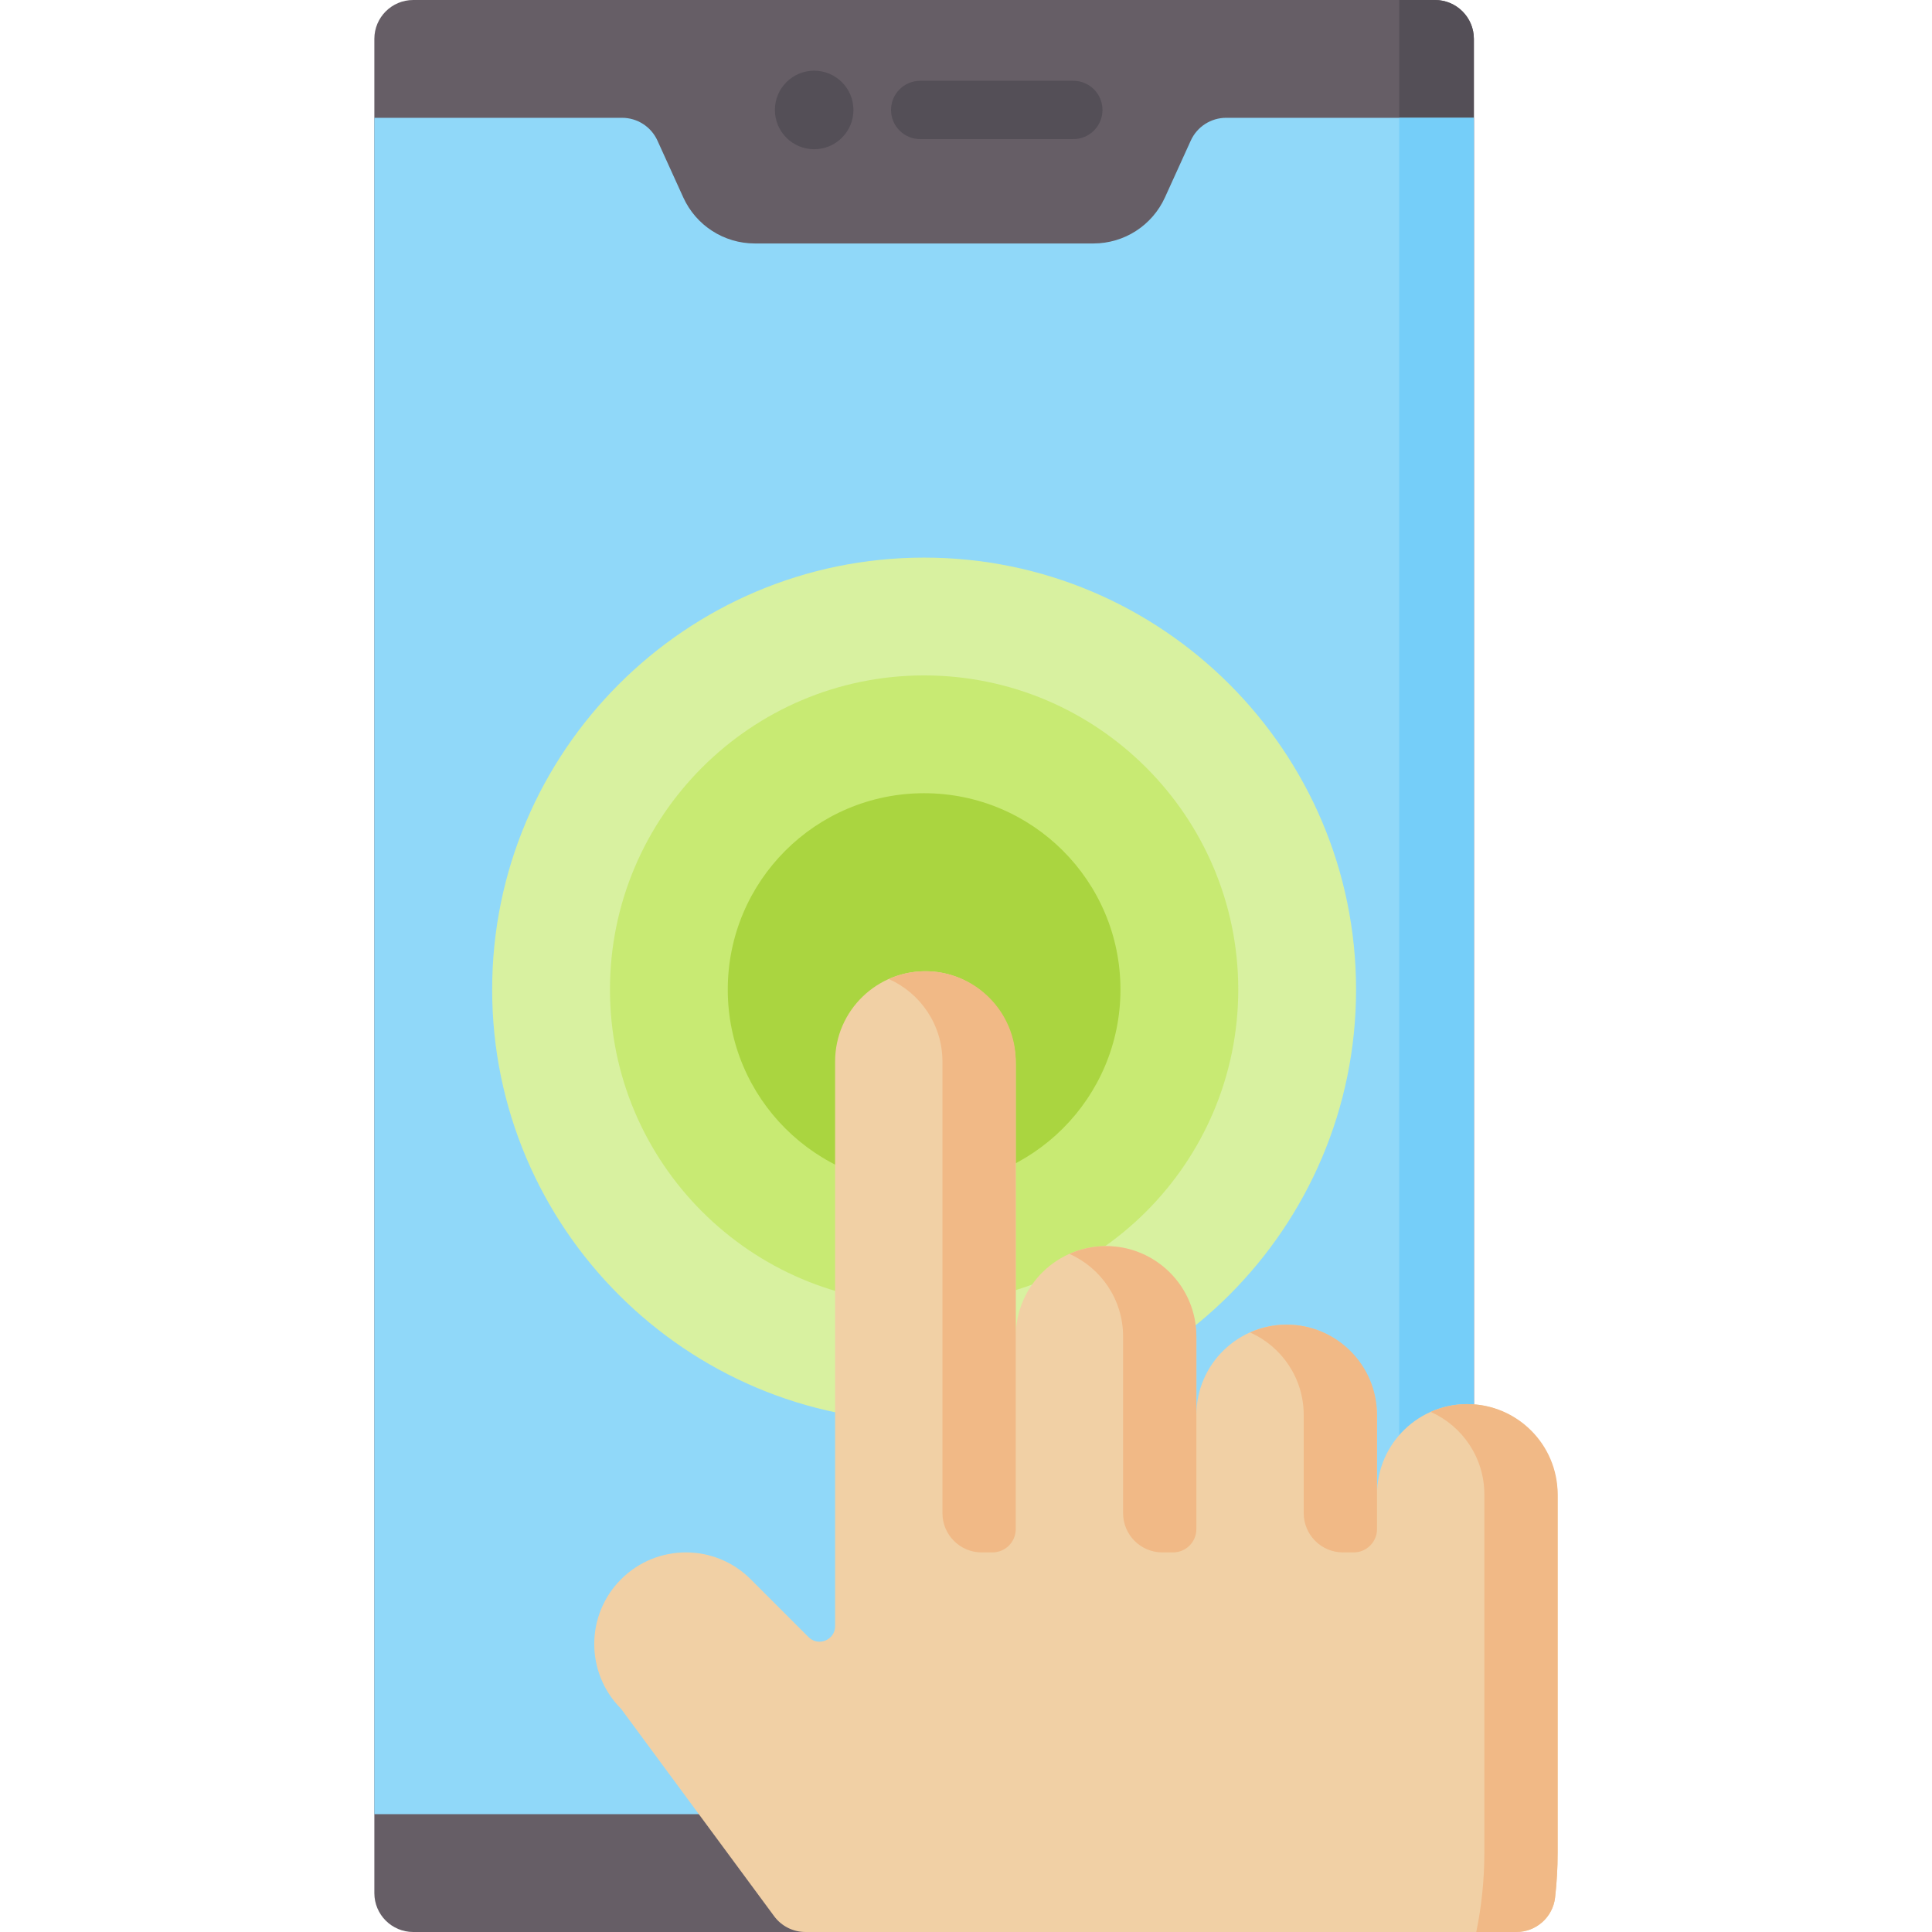 <svg id="Capa_1" enable-background="new 0 0 512 512" height="512" viewBox="0 0 512 512" width="512" xmlns="http://www.w3.org/2000/svg"><path d="m390.59 512h-281.08c-5.69 0-10.302-4.612-10.302-10.302v-491.396c0-5.69 4.612-10.302 10.302-10.302h270.779c5.69 0 10.302 4.612 10.302 10.302v501.698z" fill="#665e66"/><path d="m370.818 0v512h19.772v-501.698c0-5.69-4.612-10.302-10.302-10.302z" fill="#544f57"/><path d="m99.208 480.78v-449.56h65.644c4.04 0 7.707 2.361 9.378 6.039l6.846 15.061c3.377 7.43 10.786 12.201 18.947 12.201h44.875 44.875c8.162 0 15.57-4.77 18.947-12.201l6.846-15.061c1.672-3.678 5.339-6.039 9.378-6.039h65.644v449.56z" fill="#90d8f9"/><path d="m370.818 31.22h19.772v449.561h-19.772z" fill="#75cef9"/><path d="m244.899 376.715c-63.12 0-114.472-51.352-114.472-114.472s51.352-114.472 114.472-114.472 114.472 51.352 114.472 114.472-51.352 114.472-114.472 114.472z" fill="#d8f1a0"/><path d="m244.899 345.496c-45.905 0-83.252-37.347-83.252-83.252s37.347-83.252 83.252-83.252 83.252 37.347 83.252 83.252-37.346 83.252-83.252 83.252z" fill="#c8ea73"/><circle cx="244.899" cy="262.244" fill="#aad540" r="52.033"/><path d="m401.869 512c5.234 0 9.645-3.924 10.243-9.124.452-3.933.68-7.894.68-11.862v-94.399c0-12.978-10.092-24.032-23.062-24.493-13.617-.484-24.808 10.411-24.808 23.919v-20.487c0-12.978-10.092-24.032-23.062-24.493-13.617-.484-24.808 10.41-24.808 23.919v-20.239c0-12.978-10.092-24.032-23.062-24.493-13.617-.484-24.808 10.411-24.808 23.919v-72.272c0-12.978-10.092-24.032-23.062-24.493-13.617-.484-24.808 10.411-24.808 23.919v149.619c0 3.671-4.439 5.51-7.035 2.914l-15.339-15.339c-9.483-9.483-24.858-9.483-34.341 0-9.483 9.483-9.483 24.858 0 34.341l40.561 54.958c1.942 2.631 5.018 4.184 8.289 4.184h188.422z" fill="#f1d0a5"/><g fill="#f1b986"><path d="m249.758 281.323v119.675c0 5.747 4.659 10.406 10.407 10.406h2.837c3.414 0 6.181-2.767 6.181-6.181v-123.9c0-13.219-10.716-23.935-23.935-23.935-3.459 0-6.743.74-9.712 2.06 8.377 3.725 14.222 12.114 14.222 21.875z"/><path d="m297.628 354.168v46.829c0 5.747 4.659 10.406 10.406 10.406h2.837c3.414 0 6.181-2.767 6.181-6.181v-51.055c0-13.219-10.716-23.935-23.935-23.935-3.459 0-6.743.74-9.712 2.06 8.378 3.726 14.223 12.116 14.223 21.876z"/><path d="m345.498 374.981v26.016c0 5.747 4.659 10.406 10.407 10.406h2.837c3.414 0 6.181-2.767 6.181-6.181v-30.242c0-13.219-10.716-23.935-23.935-23.935-3.459 0-6.743.74-9.712 2.06 8.377 3.726 14.222 12.116 14.222 21.876z"/><path d="m393.368 396.041v94.973c0 7.056-.721 14.087-2.141 20.986h10.643c5.234 0 9.645-3.924 10.243-9.124.452-3.933.68-7.894.68-11.862v-94.973c0-13.219-10.716-23.935-23.935-23.935-3.459 0-6.743.74-9.712 2.06 8.377 3.725 14.222 12.115 14.222 21.875z"/></g><circle cx="215.761" cy="29.138" fill="#544f57" r="10.407"/><path d="m284.443 36.865h-40.585c-4.267 0-7.726-3.459-7.726-7.726s3.459-7.726 7.726-7.726h40.585c4.268 0 7.726 3.459 7.726 7.726s-3.458 7.726-7.726 7.726z" fill="#544f57"/></svg>